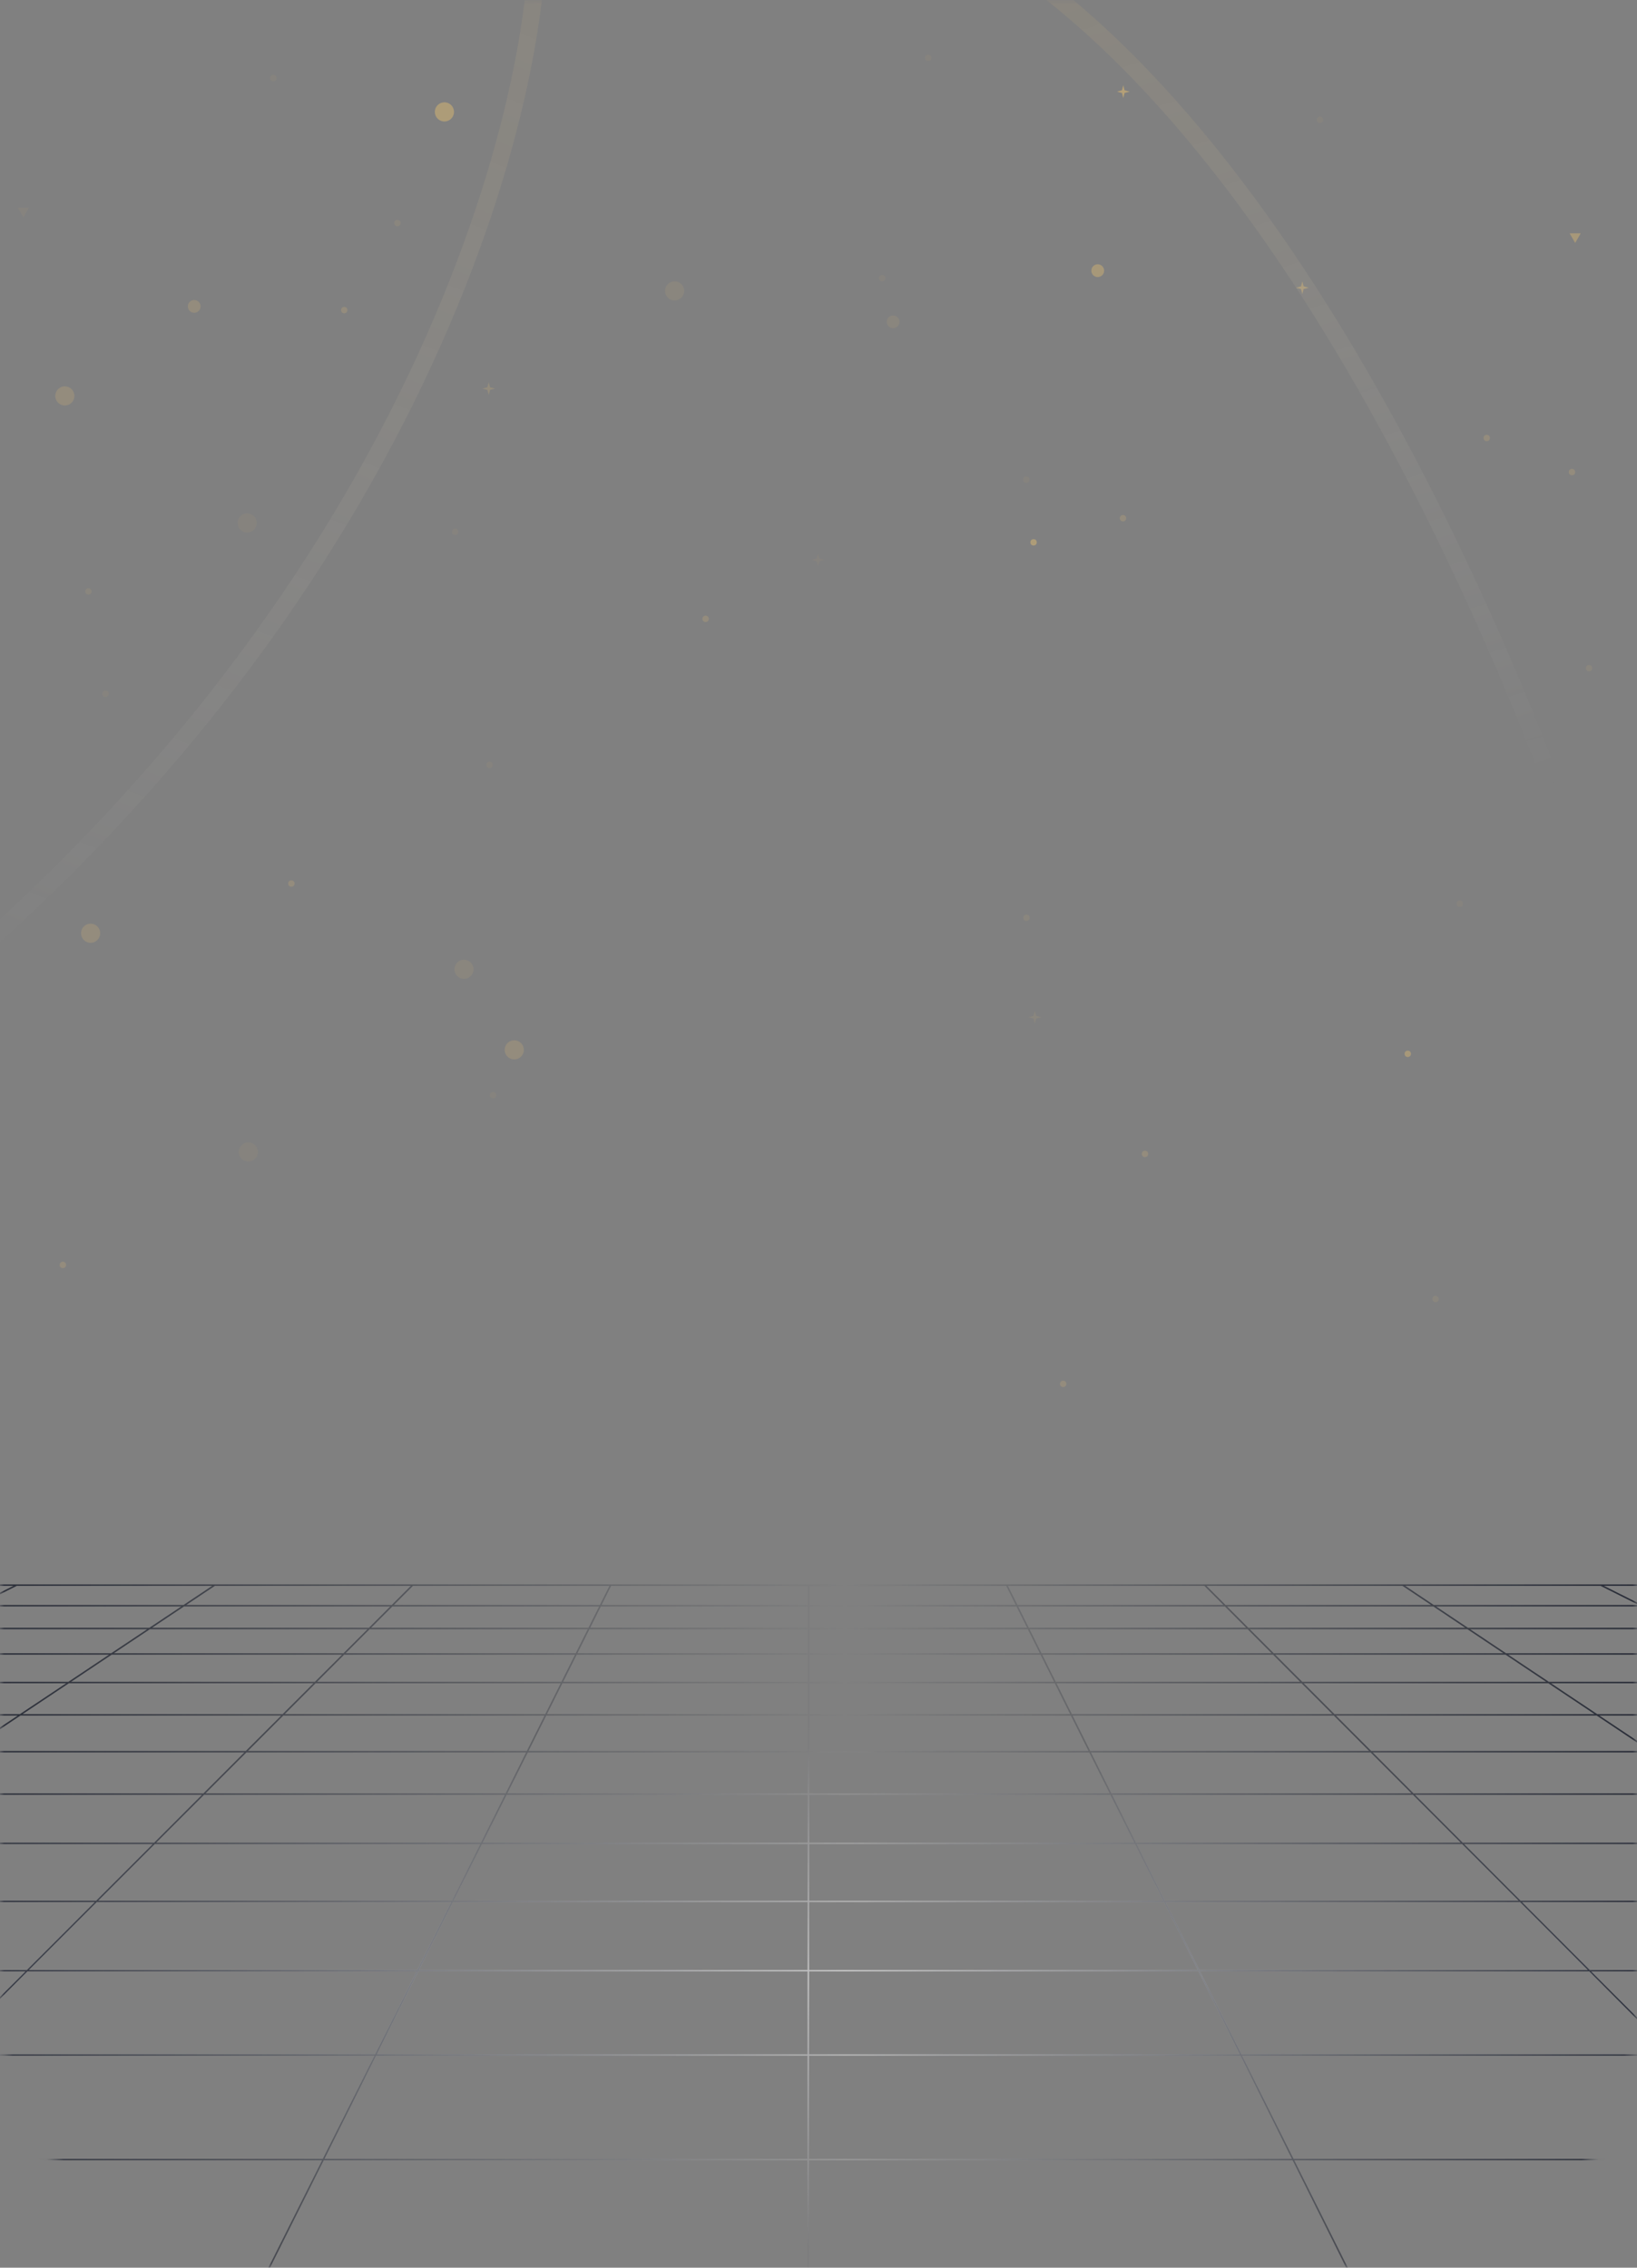 <svg width="192" height="266" viewBox="0 0 192 266" fill="none" xmlns="http://www.w3.org/2000/svg" xmlns:xlink="http://www.w3.org/1999/xlink">
	<rect x="0" y="0" width="192" height="266" fill="#808080" stroke="none"/>
	<desc>
			Created with Pixso.
	</desc>
	<defs>
		<filter id="filter_33_2491_dd" x="696" y="-2909" width="0" height="0" filterUnits="userSpaceOnUse" color-interpolation-filters="sRGB">
			<feFlood flood-opacity="0" result="BackgroundImageFix"/>
			<feBlend mode="normal" in="SourceGraphic" in2="BackgroundImageFix" result="shape"/>
			<feGaussianBlur stdDeviation="24.658" result="effect_layerBlur_1"/>
		</filter>
		<linearGradient x1="94.888" y1="195.499" x2="94.888" y2="336" id="paint_linear_33_2454_0" gradientUnits="userSpaceOnUse">
			<stop offset="0.064" stop-color="#FFFFFF" stop-opacity="0"/>
			<stop offset="0.259" stop-color="#FFFFFF" stop-opacity="0.8"/>
			<stop offset="0.486" stop-color="#FFFFFF" stop-opacity="0"/>
			<stop offset="1" stop-color="#FFFFFF" stop-opacity="0"/>
		</linearGradient>
		<linearGradient x1="-14.5" y1="226" x2="201.5" y2="226" id="paint_linear_33_2454_1" gradientUnits="userSpaceOnUse">
			<stop stop-color="#202430"/>
			<stop offset="0.526" stop-color="#202430" stop-opacity="0"/>
			<stop offset="1" stop-color="#202430"/>
		</linearGradient>
		<radialGradient gradientTransform="translate(213.938 126.978) rotate(-150.409) scale(306.983 306.992)" cx="0" cy="0" r="1" id="paint_radial_33_2491_0" gradientUnits="userSpaceOnUse">
			<stop offset="0.409" stop-color="#B8FD50"/>
			<stop offset="1" stop-color="#000000" stop-opacity="0"/>
			<stop offset="1" stop-color="#2D2E32" stop-opacity="0"/>
		</radialGradient>
		<linearGradient x1="147.346" y1="-8.063" x2="179.659" y2="94.111" id="paint_linear_33_2538_0" gradientUnits="userSpaceOnUse">
			<stop stop-color="#C1A875"/>
			<stop offset="1" stop-color="#FFFFFF" stop-opacity="0"/>
		</linearGradient>
		<linearGradient x1="63.553" y1="-10.482" x2="10.543" y2="125.862" id="paint_linear_33_2539_0" gradientUnits="userSpaceOnUse">
			<stop stop-color="#C1A875"/>
			<stop offset="1" stop-color="#FFFFFF" stop-opacity="0"/>
		</linearGradient>
	</defs>
	<mask id="mask33_2452" mask-type="alpha" maskUnits="userSpaceOnUse" x="0" y="0" width="192" height="266">
		<rect id="Rectangle 68" rx="30" width="192" height="266" fill="#D9D9D9" fill-opacity="1"/>
	</mask>
	<g mask="url(#mask33_2452)">
		<path id="Union" d="M141.289 185.847C141.294 185.846 141.3 185.846 141.305 185.847L164.515 185.847C164.52 185.847 164.525 185.847 164.53 185.847L187.741 185.847C187.745 185.847 187.75 185.847 187.754 185.847L210.965 185.847C210.969 185.847 210.973 185.847 210.977 185.847L234.191 185.847C234.195 185.847 234.198 185.847 234.202 185.847L257.417 185.847C257.42 185.847 257.424 185.847 257.427 185.847L280.643 185.847C280.646 185.847 280.649 185.847 280.652 185.847L303.867 185.847C303.869 185.847 303.872 185.847 303.875 185.847L321 185.847C321.049 185.847 321.087 185.885 321.087 185.935C321.087 185.984 321.049 186.022 321 186.022L321 186.022L304.668 186.022L314.723 188.26L321 188.26C321.049 188.26 321.087 188.298 321.087 188.347C321.087 188.396 321.049 188.435 321 188.435L315.509 188.435L321.019 189.661C321.06 189.67 321.087 189.705 321.087 189.746C321.087 189.752 321.087 189.759 321.085 189.765C321.074 189.813 321.029 189.842 320.981 189.832L314.704 188.435L290.995 188.435L300.985 190.936L321 190.936C321.049 190.936 321.087 190.974 321.087 191.023C321.087 191.072 321.049 191.111 321 191.111L301.684 191.111L312.908 193.921L321 193.921C321.049 193.921 321.087 193.959 321.087 194.008C321.087 194.057 321.049 194.096 321 194.096L313.607 194.096L321.021 195.952C321.061 195.962 321.088 195.997 321.088 196.036C321.088 196.043 321.087 196.051 321.085 196.058C321.073 196.106 321.026 196.134 320.979 196.122L312.887 194.096L286.26 194.096L297.359 197.272L321 197.272C321.049 197.272 321.087 197.311 321.087 197.36C321.087 197.409 321.049 197.447 321 197.447L297.971 197.447L310.604 201.062L321 201.062C321.049 201.062 321.087 201.101 321.087 201.15C321.087 201.199 321.049 201.238 321 201.238L311.216 201.238L321.024 204.044C321.063 204.056 321.088 204.09 321.088 204.128C321.088 204.136 321.087 204.144 321.084 204.153C321.071 204.2 321.023 204.226 320.976 204.213L310.579 201.238L280.308 201.238L292.732 205.385L321 205.385C321.049 205.385 321.087 205.424 321.087 205.473C321.087 205.522 321.049 205.561 321 205.561L293.256 205.561L307.625 210.358L321 210.358C321.049 210.358 321.087 210.396 321.087 210.446C321.087 210.494 321.049 210.533 321 210.533L308.149 210.533L321.028 214.833C321.065 214.845 321.088 214.878 321.088 214.915C321.088 214.924 321.086 214.934 321.083 214.943C321.067 214.99 321.019 215.014 320.972 214.999L307.597 210.533L272.604 210.533L286.599 216.14L321 216.14C321.049 216.14 321.087 216.178 321.087 216.227C321.087 216.276 321.049 216.315 321 216.315L287.036 216.315L303.586 222.946L321 222.946C321.049 222.946 321.087 222.984 321.087 223.033C321.087 223.082 321.049 223.121 321 223.121L304.023 223.121L321.033 229.935C321.067 229.949 321.088 229.981 321.088 230.016C321.088 230.027 321.086 230.038 321.081 230.049C321.063 230.095 321.013 230.116 320.967 230.098L303.552 223.121L262.187 223.121L278.071 231.076L321 231.076C321.049 231.076 321.087 231.115 321.087 231.164C321.087 231.213 321.049 231.251 321 231.251L278.42 231.251L297.803 240.96L321 240.96C321.049 240.96 321.087 240.998 321.087 241.047C321.087 241.096 321.049 241.135 321 241.135L298.152 241.135L321.039 252.598C321.07 252.614 321.088 252.644 321.088 252.676C321.088 252.689 321.085 252.703 321.078 252.716C321.056 252.759 321.005 252.777 320.961 252.755L297.761 241.135L247.325 241.135L265.433 253.229L321 253.229C321.049 253.229 321.087 253.268 321.087 253.317C321.087 253.366 321.049 253.405 321 253.405L265.695 253.405L288.847 268.868L321 268.868C321.049 268.868 321.087 268.906 321.087 268.956C321.087 269.005 321.049 269.043 321 269.043L289.109 269.043L319.712 289.484L321 289.484C321.049 289.484 321.087 289.522 321.087 289.571C321.087 289.62 321.049 289.659 321 289.659L319.975 289.659L321.049 290.376C321.074 290.393 321.088 290.42 321.088 290.448C321.088 290.465 321.083 290.482 321.073 290.498C321.045 290.538 320.992 290.549 320.951 290.522L319.659 289.659L244.922 289.659L273.108 317.905L321 317.905C321.049 317.905 321.087 317.944 321.087 317.993C321.087 318.042 321.049 318.08 321 318.08L273.282 318.08L320.572 365.471L320.577 365.476C320.587 365.487 320.595 365.499 320.599 365.514C320.601 365.522 320.602 365.53 320.602 365.538C320.602 365.543 320.602 365.547 320.601 365.552C320.595 365.591 320.565 365.621 320.525 365.625C320.522 365.626 320.518 365.626 320.515 365.626L320.511 365.626L-131.125 365.626L-131.128 365.626C-131.134 365.626 -131.14 365.625 -131.146 365.624C-131.172 365.619 -131.194 365.602 -131.206 365.579C-131.213 365.566 -131.216 365.552 -131.216 365.538C-131.216 365.516 -131.208 365.494 -131.19 365.476L-83.815 318.08L-131.224 318.08C-131.273 318.08 -131.312 318.042 -131.312 317.993C-131.312 317.944 -131.273 317.905 -131.224 317.905L-83.64 317.905L-55.406 289.659L-130.143 289.659L-131.176 290.348C-131.217 290.375 -131.27 290.365 -131.297 290.324C-131.308 290.309 -131.313 290.292 -131.313 290.275C-131.313 290.247 -131.299 290.219 -131.273 290.202L-131.273 290.202L-130.458 289.659L-131.224 289.659C-131.273 289.659 -131.312 289.62 -131.312 289.571C-131.312 289.522 -131.273 289.484 -131.224 289.484L-130.196 289.484L-99.557 269.043L-131.224 269.043C-131.273 269.043 -131.312 269.005 -131.312 268.956C-131.312 268.907 -131.273 268.868 -131.224 268.868L-99.295 268.868L-76.116 253.405L-131.224 253.405C-131.273 253.405 -131.312 253.366 -131.312 253.317C-131.312 253.268 -131.273 253.229 -131.224 253.229L-75.854 253.229L-57.725 241.135L-108.161 241.135L-131.185 252.657C-131.229 252.678 -131.281 252.661 -131.302 252.617C-131.309 252.605 -131.312 252.591 -131.312 252.578C-131.312 252.546 -131.294 252.516 -131.263 252.5L-131.263 252.5L-108.553 241.135L-131.224 241.135C-131.273 241.135 -131.312 241.096 -131.312 241.047C-131.312 240.998 -131.273 240.96 -131.224 240.96L-108.203 240.96L-88.803 231.251L-131.224 231.251C-131.273 231.251 -131.312 231.213 -131.312 231.164C-131.312 231.115 -131.273 231.076 -131.224 231.076L-88.453 231.076L-72.555 223.121L-113.918 223.121L-131.192 230.037C-131.237 230.055 -131.287 230.034 -131.305 229.988C-131.31 229.977 -131.312 229.966 -131.312 229.955C-131.312 229.92 -131.291 229.888 -131.257 229.875L-114.389 223.121L-131.224 223.121C-131.273 223.121 -131.312 223.082 -131.312 223.033C-131.312 222.984 -131.273 222.946 -131.224 222.946L-113.951 222.946L-97.39 216.315L-131.224 216.315C-131.273 216.315 -131.312 216.276 -131.312 216.227C-131.312 216.178 -131.273 216.14 -131.224 216.14L-96.953 216.14L-82.95 210.533L-117.946 210.533L-131.197 214.955C-131.244 214.97 -131.292 214.946 -131.308 214.899C-131.311 214.89 -131.312 214.88 -131.312 214.871C-131.312 214.834 -131.29 214.801 -131.253 214.789L-118.499 210.533L-131.224 210.533C-131.273 210.533 -131.312 210.495 -131.312 210.446C-131.312 210.396 -131.273 210.358 -131.224 210.358L-117.974 210.358L-103.596 205.561L-131.224 205.561C-131.273 205.561 -131.312 205.522 -131.312 205.473C-131.312 205.424 -131.273 205.385 -131.224 205.385L-103.072 205.385L-90.64 201.238L-120.913 201.238L-131.201 204.18C-131.248 204.193 -131.295 204.167 -131.309 204.12C-131.311 204.112 -131.312 204.103 -131.312 204.095C-131.312 204.057 -131.288 204.023 -131.249 204.011L-121.55 201.238L-131.224 201.238C-131.273 201.238 -131.312 201.199 -131.312 201.15C-131.312 201.101 -131.273 201.062 -131.224 201.062L-120.938 201.062L-108.298 197.447L-131.224 197.447C-131.273 197.447 -131.312 197.409 -131.312 197.36C-131.312 197.311 -131.273 197.272 -131.224 197.272L-107.685 197.272L-96.58 194.096L-123.204 194.096L-131.204 196.098C-131.251 196.11 -131.298 196.082 -131.31 196.034C-131.312 196.027 -131.313 196.02 -131.313 196.012C-131.313 195.973 -131.286 195.938 -131.246 195.928L-123.925 194.096L-131.224 194.096C-131.273 194.096 -131.312 194.057 -131.312 194.008C-131.312 193.959 -131.273 193.921 -131.224 193.921L-123.225 193.921L-111.997 191.111L-131.224 191.111C-131.273 191.111 -131.312 191.072 -131.312 191.023C-131.312 190.974 -131.273 190.936 -131.224 190.936L-111.297 190.936L-101.304 188.435L-125.012 188.435L-131.206 189.813C-131.254 189.823 -131.3 189.794 -131.31 189.746C-131.312 189.74 -131.313 189.733 -131.313 189.727C-131.313 189.686 -131.285 189.651 -131.244 189.642L-125.819 188.435L-131.224 188.435C-131.273 188.435 -131.312 188.396 -131.312 188.347C-131.312 188.298 -131.273 188.26 -131.224 188.26L-125.032 188.26L-114.974 186.022L-131.224 186.022C-131.273 186.022 -131.312 185.984 -131.312 185.935C-131.312 185.885 -131.273 185.847 -131.224 185.847L-114.181 185.847C-114.179 185.847 -114.176 185.847 -114.173 185.847L-90.956 185.847C-90.953 185.847 -90.95 185.847 -90.947 185.847L-67.731 185.847C-67.728 185.847 -67.724 185.847 -67.721 185.847L-44.506 185.847C-44.502 185.847 -44.499 185.847 -44.495 185.847L-21.283 185.847C-21.279 185.847 -21.275 185.847 -21.271 185.847L1.942 185.847C1.946 185.847 1.951 185.847 1.955 185.847L25.166 185.847C25.172 185.847 25.177 185.847 25.181 185.847L48.389 185.847C48.394 185.846 48.399 185.846 48.404 185.847L71.615 185.847C71.619 185.847 71.624 185.847 71.628 185.847L118.067 185.847C118.072 185.847 118.076 185.847 118.081 185.847L141.289 185.847ZM141.508 186.022L143.741 188.26L167.846 188.26L164.496 186.022L141.508 186.022ZM143.915 188.435L146.411 190.936L171.853 190.936L168.108 188.435L143.915 188.435ZM146.586 191.111L149.39 193.921L176.322 193.921L172.115 191.111L146.586 191.111ZM149.564 194.096L152.734 197.272L181.339 197.272L176.584 194.096L149.564 194.096ZM152.908 197.447L156.516 201.062L187.014 201.062L181.601 197.447L152.908 197.447ZM156.691 201.238L160.83 205.385L193.487 205.385L187.276 201.238L156.691 201.238ZM161.004 205.561L165.792 210.358L200.931 210.358L193.749 205.561L161.004 205.561ZM165.966 210.533L171.561 216.14L209.588 216.14L201.193 210.533L165.966 210.533ZM171.735 216.315L178.352 222.946L219.777 222.946L209.85 216.315L171.735 216.315ZM178.527 223.121L186.465 231.076L231.951 231.076L220.039 223.121L178.527 223.121ZM186.64 231.251L196.328 240.96L246.748 240.96L232.213 231.251L186.64 231.251ZM196.502 241.135L208.571 253.229L265.118 253.229L247.01 241.135L196.502 241.135ZM208.745 253.405L224.176 268.868L288.532 268.868L265.38 253.405L208.745 253.405ZM224.351 269.043L244.747 289.484L319.397 289.484L288.794 269.043L224.351 269.043ZM320.304 365.451L273.035 318.08L184.045 318.08L207.659 365.451L320.304 365.451ZM272.86 317.905L244.675 289.659L169.877 289.659L183.958 317.905L272.86 317.905ZM244.5 289.484L224.103 269.043L159.6 269.043L169.79 289.484L244.5 289.484ZM223.929 268.868L208.498 253.405L151.805 253.405L159.513 268.868L223.929 268.868ZM208.324 253.229L196.255 241.135L145.688 241.135L151.717 253.229L208.324 253.229ZM196.08 240.96L186.393 231.251L140.761 231.251L145.601 240.96L196.08 240.96ZM186.218 231.076L178.279 223.121L136.708 223.121L140.674 231.076L186.218 231.076ZM178.105 222.946L171.488 216.315L133.316 216.315L136.621 222.946L178.105 222.946ZM171.313 216.14L165.719 210.533L130.433 210.533L133.228 216.14L171.313 216.14ZM165.544 210.358L160.757 205.561L127.955 205.561L130.346 210.358L165.544 210.358ZM160.582 205.385L156.443 201.238L125.8 201.238L127.867 205.385L160.582 205.385ZM156.269 201.062L152.661 197.447L123.91 197.447L125.712 201.062L156.269 201.062ZM152.486 197.272L149.317 194.096L122.24 194.096L123.823 197.272L152.486 197.272ZM149.142 193.921L146.338 191.111L120.752 191.111L122.152 193.921L149.142 193.921ZM146.164 190.936L143.668 188.435L119.418 188.435L120.664 190.936L146.164 190.936ZM143.493 188.26L141.261 186.022L118.215 186.022L119.33 188.26L143.493 188.26ZM48.433 186.022L46.196 188.26L70.361 188.26L71.481 186.022L48.433 186.022ZM46.021 188.435L43.522 190.936L69.023 190.936L70.274 188.435L46.021 188.435ZM43.346 191.111L40.538 193.921L67.529 193.921L68.935 191.111L43.346 191.111ZM40.363 194.096L37.188 197.272L65.853 197.272L67.442 194.096L40.363 194.096ZM37.013 197.447L33.399 201.062L63.957 201.062L65.766 197.447L37.013 197.447ZM33.224 201.238L29.078 205.385L61.795 205.385L63.87 201.238L33.224 201.238ZM28.903 205.561L24.108 210.358L59.307 210.358L61.707 205.561L28.903 205.561ZM23.933 210.533L18.328 216.14L56.415 216.14L59.22 210.533L23.933 210.533ZM18.154 216.315L11.526 222.946L53.011 222.946L56.328 216.315L18.154 216.315ZM11.351 223.121L3.398 231.076L48.944 231.076L52.923 223.121L11.351 223.121ZM3.223 231.251L-6.481 240.96L44 240.96L48.856 231.251L3.223 231.251ZM-6.656 241.135L-18.745 253.229L37.862 253.229L43.912 241.135L-6.656 241.135ZM-18.92 253.405L-34.377 268.868L30.04 268.868L37.775 253.405L-18.92 253.405ZM-34.552 269.043L-54.983 289.484L19.727 289.484L29.952 269.043L-34.552 269.043ZM-55.158 289.659L-83.392 317.905L5.511 317.905L19.64 289.659L-55.158 289.659ZM-83.567 318.08L-130.917 365.451L-18.273 365.451L5.423 318.08L-83.567 318.08ZM-55.231 289.484L-34.799 269.043L-99.242 269.043L-129.88 289.484L-55.231 289.484ZM-34.624 268.868L-19.168 253.405L-75.801 253.405L-98.979 268.868L-34.624 268.868ZM-18.993 253.229L-6.903 241.135L-57.409 241.135L-75.538 253.229L-18.993 253.229ZM-6.728 240.96L2.976 231.251L-42.595 231.251L-57.147 240.96L-6.728 240.96ZM3.151 231.076L11.103 223.121L-30.408 223.121L-42.333 231.076L3.151 231.076ZM11.278 222.946L17.906 216.315L-20.206 216.315L-30.145 222.946L11.278 222.946ZM18.081 216.14L23.685 210.533L-11.54 210.533L-19.944 216.14L18.081 216.14ZM23.86 210.358L28.655 205.561L-4.087 205.561L-11.277 210.358L23.86 210.358ZM28.83 205.385L32.977 201.238L2.393 201.238L-3.824 205.385L28.83 205.385ZM33.152 201.062L36.765 197.447L8.075 197.447L2.656 201.062L33.152 201.062ZM36.94 197.272L40.115 194.096L13.098 194.096L8.337 197.272L36.94 197.272ZM40.29 193.921L43.099 191.111L17.573 191.111L13.361 193.921L40.29 193.921ZM43.274 190.936L45.774 188.435L21.584 188.435L17.835 190.936L43.274 190.936ZM45.949 188.26L48.185 186.022L25.2 186.022L21.846 188.26L45.949 188.26ZM164.811 186.022L168.161 188.26L192.195 188.26L187.727 186.022L164.811 186.022ZM168.423 188.435L172.168 190.936L197.538 190.936L192.544 188.435L168.423 188.435ZM172.43 191.111L176.637 193.921L203.497 193.921L197.887 191.111L172.43 191.111ZM176.899 194.096L181.655 197.272L210.188 197.272L203.847 194.096L176.899 194.096ZM181.917 197.447L187.329 201.062L217.756 201.062L210.538 197.447L181.917 197.447ZM187.592 201.238L193.802 205.385L226.387 205.385L218.105 201.238L187.592 201.238ZM194.064 205.561L201.246 210.358L236.315 210.358L226.737 205.561L194.064 205.561ZM201.509 210.533L209.903 216.14L247.858 216.14L236.664 210.533L201.509 210.533ZM210.165 216.315L220.093 222.946L261.446 222.946L248.207 216.315L210.165 216.315ZM220.355 223.121L232.266 231.076L277.68 231.076L261.796 223.121L220.355 223.121ZM232.528 231.251L247.063 240.96L297.412 240.96L278.029 231.251L232.528 231.251ZM-57.462 240.96L-42.911 231.251L-88.412 231.251L-107.812 240.96L-57.462 240.96ZM-42.648 231.076L-30.723 223.121L-72.164 223.121L-88.062 231.076L-42.648 231.076ZM-30.461 222.946L-20.522 216.315L-58.564 216.315L-71.815 222.946L-30.461 222.946ZM-20.259 216.14L-11.855 210.533L-47.011 210.533L-58.215 216.14L-20.259 216.14ZM-11.593 210.358L-4.402 205.561L-37.075 205.561L-46.661 210.358L-11.593 210.358ZM-4.14 205.385L2.078 201.238L-28.436 201.238L-36.725 205.385L-4.14 205.385ZM2.34 201.062L7.759 197.447L-20.862 197.447L-28.086 201.062L2.34 201.062ZM8.022 197.272L12.783 194.096L-14.165 194.096L-20.512 197.272L8.022 197.272ZM13.045 193.921L17.257 191.111L-8.2 191.111L-13.815 193.921L13.045 193.921ZM17.52 190.936L21.268 188.435L-2.853 188.435L-7.85 190.936L17.52 190.936ZM21.531 188.26L24.885 186.022L1.968 186.022L-2.503 188.26L21.531 188.26ZM188.118 186.022L192.586 188.26L216.54 188.26L210.955 186.022L188.118 186.022ZM192.935 188.435L197.928 190.936L223.219 190.936L216.977 188.435L192.935 188.435ZM198.278 191.111L203.888 193.921L230.67 193.921L223.656 191.111L198.278 191.111ZM204.238 194.096L210.579 197.272L239.035 197.272L231.107 194.096L204.238 194.096ZM210.929 197.447L218.147 201.062L248.495 201.062L239.472 197.447L210.929 197.447ZM218.496 201.238L226.778 205.385L259.286 205.385L248.932 201.238L218.496 201.238ZM227.127 205.561L236.706 210.358L271.697 210.358L259.723 205.561L227.127 205.561ZM237.055 210.533L248.249 216.14L286.128 216.14L272.134 210.533L237.055 210.533ZM248.598 216.315L261.837 222.946L303.115 222.946L286.565 216.315L248.598 216.315ZM-72.206 222.946L-58.956 216.315L-96.919 216.315L-113.48 222.946L-72.206 222.946ZM-58.606 216.14L-47.402 210.533L-82.479 210.533L-96.482 216.14L-58.606 216.14ZM-47.052 210.358L-37.466 205.561L-70.06 205.561L-82.042 210.358L-47.052 210.358ZM-37.116 205.385L-28.827 201.238L-59.263 201.238L-69.623 205.385L-37.116 205.385ZM-28.477 201.062L-21.253 197.447L-49.796 197.447L-58.825 201.062L-28.477 201.062ZM-20.903 197.272L-14.556 194.096L-41.426 194.096L-49.359 197.272L-20.903 197.272ZM-14.206 193.921L-8.591 191.111L-33.97 191.111L-40.989 193.921L-14.206 193.921ZM-8.241 190.936L-3.244 188.435L-27.287 188.435L-33.533 190.936L-8.241 190.936ZM-2.894 188.26L1.577 186.022L-21.261 186.022L-26.849 188.26L-2.894 188.26ZM207.463 365.451L183.849 318.08L94.821 318.08L94.78 365.451L207.463 365.451ZM183.762 317.905L169.681 289.659L94.846 289.659L94.821 317.905L183.762 317.905ZM169.594 289.484L159.405 269.043L94.863 269.043L94.846 289.484L169.594 289.484ZM159.317 268.868L151.609 253.405L94.877 253.405L94.864 268.868L159.317 268.868ZM151.522 253.229L145.493 241.135L94.888 241.135L94.877 253.229L151.522 253.229ZM145.405 240.96L140.566 231.251L94.896 231.251L94.888 240.96L145.405 240.96ZM140.479 231.076L136.513 223.121L94.903 223.121L94.896 231.076L140.479 231.076ZM136.425 222.946L133.12 216.315L94.909 216.315L94.903 222.946L136.425 222.946ZM133.033 216.14L130.238 210.533L94.914 210.533L94.909 216.14L133.033 216.14ZM130.151 210.358L127.759 205.561L94.918 205.561L94.914 210.358L130.151 210.358ZM127.672 205.385L125.604 201.238L94.922 201.238L94.918 205.385L127.672 205.385ZM125.517 201.062L123.715 197.447L94.925 197.447L94.922 201.062L125.517 201.062ZM123.627 197.272L122.044 194.096L94.928 194.096L94.925 197.272L123.627 197.272ZM121.957 193.921L120.556 191.111L94.931 191.111L94.928 193.921L121.957 193.921ZM120.469 190.936L119.222 188.435L94.933 188.435L94.931 190.936L120.469 190.936ZM119.135 188.26L118.019 186.022L94.935 186.022L94.933 188.26L119.135 188.26ZM71.676 186.022L70.557 188.26L94.758 188.26L94.76 186.022L71.676 186.022ZM70.469 188.435L69.219 190.936L94.756 190.936L94.758 188.435L70.469 188.435ZM69.131 191.111L67.725 193.921L94.753 193.921L94.756 191.111L69.131 191.111ZM67.638 194.096L66.049 197.272L94.75 197.272L94.753 194.096L67.638 194.096ZM65.961 197.447L64.153 201.062L94.747 201.062L94.75 197.447L65.961 197.447ZM64.065 201.238L61.99 205.385L94.743 205.385L94.747 201.238L64.065 201.238ZM61.903 205.561L59.503 210.358L94.739 210.358L94.743 205.561L61.903 205.561ZM59.416 210.533L56.611 216.14L94.734 216.14L94.739 210.533L59.416 210.533ZM56.523 216.315L53.207 222.946L94.728 222.946L94.734 216.315L56.523 216.315ZM53.119 223.121L49.139 231.076L94.721 231.076L94.728 223.121L53.119 223.121ZM49.052 231.251L44.196 240.96L94.713 240.96L94.721 231.251L49.052 231.251ZM44.108 241.135L38.058 253.229L94.702 253.229L94.713 241.135L44.108 241.135ZM37.971 253.405L30.235 268.868L94.689 268.868L94.702 253.405L37.971 253.405ZM30.148 269.043L19.923 289.484L94.671 289.484L94.688 269.043L30.148 269.043ZM19.836 289.659L5.706 317.905L94.646 317.905L94.671 289.659L19.836 289.659ZM5.619 318.08L-18.077 365.451L94.605 365.451L94.646 318.08L5.619 318.08ZM211.426 186.022L217.011 188.26L240.885 188.26L234.183 186.022L211.426 186.022ZM217.447 188.435L223.69 190.936L248.9 190.936L241.409 188.435L217.447 188.435ZM224.127 191.111L231.141 193.921L257.841 193.921L249.424 191.111L224.127 191.111ZM231.577 194.096L239.505 197.272L267.878 197.272L258.365 194.096L231.577 194.096ZM239.942 197.447L248.966 201.062L279.231 201.062L268.403 197.447L239.942 197.447ZM249.403 201.238L259.756 205.385L292.179 205.385L279.755 201.238L249.403 201.238ZM260.193 205.561L272.168 210.358L307.072 210.358L292.704 205.561L260.193 205.561ZM-82.513 210.358L-70.531 205.561L-103.043 205.561L-117.421 210.358L-82.513 210.358ZM-70.094 205.385L-59.734 201.238L-90.087 201.238L-102.519 205.385L-70.094 205.385ZM-59.297 201.062L-50.267 197.447L-78.728 197.447L-89.563 201.062L-59.297 201.062ZM-49.83 197.272L-41.897 194.096L-68.684 194.096L-78.203 197.272L-49.83 197.272ZM-41.459 193.921L-34.441 191.111L-59.737 191.111L-68.159 193.921L-41.459 193.921ZM-34.004 190.936L-27.758 188.435L-51.718 188.435L-59.213 190.936L-34.004 190.936ZM-27.32 188.26L-21.732 186.022L-44.487 186.022L-51.193 188.26L-27.32 188.26ZM-90.116 201.062L-79.281 197.447L-107.661 197.447L-120.301 201.062L-90.116 201.062ZM-78.756 197.272L-69.237 194.096L-95.943 194.096L-107.049 197.272L-78.756 197.272ZM-68.712 193.921L-60.291 191.111L-85.506 191.111L-95.331 193.921L-68.712 193.921ZM-59.766 190.936L-52.271 188.435L-76.15 188.435L-84.894 190.936L-59.766 190.936ZM-51.746 188.26L-45.04 186.022L-67.715 186.022L-75.538 188.26L-51.746 188.26ZM234.736 186.022L241.438 188.26L265.23 188.26L257.41 186.022L234.736 186.022ZM241.962 188.435L249.453 190.936L274.581 190.936L265.841 188.435L241.962 188.435ZM249.977 191.111L258.393 193.921L285.012 193.921L275.192 191.111L249.977 191.111ZM258.918 194.096L268.431 197.272L296.723 197.272L285.623 194.096L258.918 194.096ZM268.956 197.447L279.784 201.062L309.968 201.062L297.334 197.447L268.956 197.447ZM258.047 186.022L265.866 188.26L289.575 188.26L280.638 186.022L258.047 186.022ZM266.478 188.435L275.217 190.936L300.264 190.936L290.274 188.435L266.478 188.435ZM275.829 191.111L285.648 193.921L312.187 193.921L300.963 191.111L275.829 191.111ZM-95.968 193.921L-86.143 191.111L-111.275 191.111L-122.504 193.921L-95.968 193.921ZM-85.531 190.936L-76.787 188.435L-100.582 188.435L-110.576 190.936L-85.531 190.936ZM-76.175 188.26L-68.351 186.022L-90.942 186.022L-99.883 188.26L-76.175 188.26ZM281.358 186.022L290.296 188.26L313.917 188.26L303.862 186.022L281.358 186.022ZM-100.604 188.26L-91.663 186.022L-114.168 186.022L-124.226 188.26L-100.604 188.26Z" clip-rule="evenodd" fill="url(#paint_linear_33_2454_0)" fill-opacity="0.7" fill-rule="evenodd"/>
		<path id="Union" d="M141.289 185.847C141.294 185.846 141.3 185.846 141.305 185.847L164.515 185.847C164.52 185.847 164.525 185.847 164.53 185.847L187.741 185.847C187.745 185.847 187.75 185.847 187.754 185.847L210.965 185.847C210.969 185.847 210.973 185.847 210.977 185.847L234.191 185.847C234.195 185.847 234.198 185.847 234.202 185.847L257.417 185.847C257.42 185.847 257.424 185.847 257.427 185.847L280.643 185.847C280.646 185.847 280.649 185.847 280.652 185.847L303.867 185.847C303.869 185.847 303.872 185.847 303.875 185.847L321 185.847C321.049 185.847 321.087 185.885 321.087 185.935C321.087 185.984 321.049 186.022 321 186.022L321 186.022L304.668 186.022L314.723 188.26L321 188.26C321.049 188.26 321.087 188.298 321.087 188.347C321.087 188.396 321.049 188.435 321 188.435L315.509 188.435L321.019 189.661C321.06 189.67 321.087 189.705 321.087 189.746C321.087 189.752 321.087 189.759 321.085 189.765C321.074 189.813 321.029 189.842 320.981 189.832L314.704 188.435L290.995 188.435L300.985 190.936L321 190.936C321.049 190.936 321.087 190.974 321.087 191.023C321.087 191.072 321.049 191.111 321 191.111L301.684 191.111L312.908 193.921L321 193.921C321.049 193.921 321.087 193.959 321.087 194.008C321.087 194.057 321.049 194.096 321 194.096L313.607 194.096L321.021 195.952C321.061 195.962 321.088 195.997 321.088 196.036C321.088 196.043 321.087 196.051 321.085 196.058C321.073 196.106 321.026 196.134 320.979 196.122L312.887 194.096L286.26 194.096L297.359 197.272L321 197.272C321.049 197.272 321.087 197.311 321.087 197.36C321.087 197.409 321.049 197.447 321 197.447L297.971 197.447L310.604 201.062L321 201.062C321.049 201.062 321.087 201.101 321.087 201.15C321.087 201.199 321.049 201.238 321 201.238L311.216 201.238L321.024 204.044C321.063 204.056 321.088 204.09 321.088 204.128C321.088 204.136 321.087 204.144 321.084 204.153C321.071 204.2 321.023 204.226 320.976 204.213L310.579 201.238L280.308 201.238L292.732 205.385L321 205.385C321.049 205.385 321.087 205.424 321.087 205.473C321.087 205.522 321.049 205.561 321 205.561L293.256 205.561L307.625 210.358L321 210.358C321.049 210.358 321.087 210.396 321.087 210.446C321.087 210.494 321.049 210.533 321 210.533L308.149 210.533L321.028 214.833C321.065 214.845 321.088 214.878 321.088 214.915C321.088 214.924 321.086 214.934 321.083 214.943C321.067 214.99 321.019 215.014 320.972 214.999L307.597 210.533L272.604 210.533L286.599 216.14L321 216.14C321.049 216.14 321.087 216.178 321.087 216.227C321.087 216.276 321.049 216.315 321 216.315L287.036 216.315L303.586 222.946L321 222.946C321.049 222.946 321.087 222.984 321.087 223.033C321.087 223.082 321.049 223.121 321 223.121L304.023 223.121L321.033 229.935C321.067 229.949 321.088 229.981 321.088 230.016C321.088 230.027 321.086 230.038 321.081 230.049C321.063 230.095 321.013 230.116 320.967 230.098L303.552 223.121L262.187 223.121L278.071 231.076L321 231.076C321.049 231.076 321.087 231.115 321.087 231.164C321.087 231.213 321.049 231.251 321 231.251L278.42 231.251L297.803 240.96L321 240.96C321.049 240.96 321.087 240.998 321.087 241.047C321.087 241.096 321.049 241.135 321 241.135L298.152 241.135L321.039 252.598C321.07 252.614 321.088 252.644 321.088 252.676C321.088 252.689 321.085 252.703 321.078 252.716C321.056 252.759 321.005 252.777 320.961 252.755L297.761 241.135L247.325 241.135L265.433 253.229L321 253.229C321.049 253.229 321.087 253.268 321.087 253.317C321.087 253.366 321.049 253.405 321 253.405L265.695 253.405L288.847 268.868L321 268.868C321.049 268.868 321.087 268.906 321.087 268.956C321.087 269.005 321.049 269.043 321 269.043L289.109 269.043L319.712 289.484L321 289.484C321.049 289.484 321.087 289.522 321.087 289.571C321.087 289.62 321.049 289.659 321 289.659L319.975 289.659L321.049 290.376C321.074 290.393 321.088 290.42 321.088 290.448C321.088 290.465 321.083 290.482 321.073 290.498C321.045 290.538 320.992 290.549 320.951 290.522L319.659 289.659L244.922 289.659L273.108 317.905L321 317.905C321.049 317.905 321.087 317.944 321.087 317.993C321.087 318.042 321.049 318.08 321 318.08L273.282 318.08L320.572 365.471L320.577 365.476C320.587 365.487 320.595 365.499 320.599 365.514C320.601 365.522 320.602 365.53 320.602 365.538C320.602 365.543 320.602 365.547 320.601 365.552C320.595 365.591 320.565 365.621 320.525 365.625C320.522 365.626 320.518 365.626 320.515 365.626L320.511 365.626L-131.125 365.626L-131.128 365.626C-131.134 365.626 -131.14 365.625 -131.146 365.624C-131.172 365.619 -131.194 365.602 -131.206 365.579C-131.213 365.566 -131.216 365.552 -131.216 365.538C-131.216 365.516 -131.208 365.494 -131.19 365.476L-83.815 318.08L-131.224 318.08C-131.273 318.08 -131.312 318.042 -131.312 317.993C-131.312 317.944 -131.273 317.905 -131.224 317.905L-83.64 317.905L-55.406 289.659L-130.143 289.659L-131.176 290.348C-131.217 290.375 -131.27 290.365 -131.297 290.324C-131.308 290.309 -131.313 290.292 -131.313 290.275C-131.313 290.247 -131.299 290.219 -131.273 290.202L-131.273 290.202L-130.458 289.659L-131.224 289.659C-131.273 289.659 -131.312 289.62 -131.312 289.571C-131.312 289.522 -131.273 289.484 -131.224 289.484L-130.196 289.484L-99.557 269.043L-131.224 269.043C-131.273 269.043 -131.312 269.005 -131.312 268.956C-131.312 268.907 -131.273 268.868 -131.224 268.868L-99.295 268.868L-76.116 253.405L-131.224 253.405C-131.273 253.405 -131.312 253.366 -131.312 253.317C-131.312 253.268 -131.273 253.229 -131.224 253.229L-75.854 253.229L-57.725 241.135L-108.161 241.135L-131.185 252.657C-131.229 252.678 -131.281 252.661 -131.302 252.617C-131.309 252.605 -131.312 252.591 -131.312 252.578C-131.312 252.546 -131.294 252.516 -131.263 252.5L-131.263 252.5L-108.553 241.135L-131.224 241.135C-131.273 241.135 -131.312 241.096 -131.312 241.047C-131.312 240.998 -131.273 240.96 -131.224 240.96L-108.203 240.96L-88.803 231.251L-131.224 231.251C-131.273 231.251 -131.312 231.213 -131.312 231.164C-131.312 231.115 -131.273 231.076 -131.224 231.076L-88.453 231.076L-72.555 223.121L-113.918 223.121L-131.192 230.037C-131.237 230.055 -131.287 230.034 -131.305 229.988C-131.31 229.977 -131.312 229.966 -131.312 229.955C-131.312 229.92 -131.291 229.888 -131.257 229.875L-114.389 223.121L-131.224 223.121C-131.273 223.121 -131.312 223.082 -131.312 223.033C-131.312 222.984 -131.273 222.946 -131.224 222.946L-113.951 222.946L-97.39 216.315L-131.224 216.315C-131.273 216.315 -131.312 216.276 -131.312 216.227C-131.312 216.178 -131.273 216.14 -131.224 216.14L-96.953 216.14L-82.95 210.533L-117.946 210.533L-131.197 214.955C-131.244 214.97 -131.292 214.946 -131.308 214.899C-131.311 214.89 -131.312 214.88 -131.312 214.871C-131.312 214.834 -131.29 214.801 -131.253 214.789L-118.499 210.533L-131.224 210.533C-131.273 210.533 -131.312 210.495 -131.312 210.446C-131.312 210.396 -131.273 210.358 -131.224 210.358L-117.974 210.358L-103.596 205.561L-131.224 205.561C-131.273 205.561 -131.312 205.522 -131.312 205.473C-131.312 205.424 -131.273 205.385 -131.224 205.385L-103.072 205.385L-90.64 201.238L-120.913 201.238L-131.201 204.18C-131.248 204.193 -131.295 204.167 -131.309 204.12C-131.311 204.112 -131.312 204.103 -131.312 204.095C-131.312 204.057 -131.288 204.023 -131.249 204.011L-121.55 201.238L-131.224 201.238C-131.273 201.238 -131.312 201.199 -131.312 201.15C-131.312 201.101 -131.273 201.062 -131.224 201.062L-120.938 201.062L-108.298 197.447L-131.224 197.447C-131.273 197.447 -131.312 197.409 -131.312 197.36C-131.312 197.311 -131.273 197.272 -131.224 197.272L-107.685 197.272L-96.58 194.096L-123.204 194.096L-131.204 196.098C-131.251 196.11 -131.298 196.082 -131.31 196.034C-131.312 196.027 -131.313 196.02 -131.313 196.012C-131.313 195.973 -131.286 195.938 -131.246 195.928L-123.925 194.096L-131.224 194.096C-131.273 194.096 -131.312 194.057 -131.312 194.008C-131.312 193.959 -131.273 193.921 -131.224 193.921L-123.225 193.921L-111.997 191.111L-131.224 191.111C-131.273 191.111 -131.312 191.072 -131.312 191.023C-131.312 190.974 -131.273 190.936 -131.224 190.936L-111.297 190.936L-101.304 188.435L-125.012 188.435L-131.206 189.813C-131.254 189.823 -131.3 189.794 -131.31 189.746C-131.312 189.74 -131.313 189.733 -131.313 189.727C-131.313 189.686 -131.285 189.651 -131.244 189.642L-125.819 188.435L-131.224 188.435C-131.273 188.435 -131.312 188.396 -131.312 188.347C-131.312 188.298 -131.273 188.26 -131.224 188.26L-125.032 188.26L-114.974 186.022L-131.224 186.022C-131.273 186.022 -131.312 185.984 -131.312 185.935C-131.312 185.885 -131.273 185.847 -131.224 185.847L-114.181 185.847C-114.179 185.847 -114.176 185.847 -114.173 185.847L-90.956 185.847C-90.953 185.847 -90.95 185.847 -90.947 185.847L-67.731 185.847C-67.728 185.847 -67.724 185.847 -67.721 185.847L-44.506 185.847C-44.502 185.847 -44.499 185.847 -44.495 185.847L-21.283 185.847C-21.279 185.847 -21.275 185.847 -21.271 185.847L1.942 185.847C1.946 185.847 1.951 185.847 1.955 185.847L25.166 185.847C25.172 185.847 25.177 185.847 25.181 185.847L48.389 185.847C48.394 185.846 48.399 185.846 48.404 185.847L71.615 185.847C71.619 185.847 71.624 185.847 71.628 185.847L118.067 185.847C118.072 185.847 118.076 185.847 118.081 185.847L141.289 185.847ZM141.508 186.022L143.741 188.26L167.846 188.26L164.496 186.022L141.508 186.022ZM143.915 188.435L146.411 190.936L171.853 190.936L168.108 188.435L143.915 188.435ZM146.586 191.111L149.39 193.921L176.322 193.921L172.115 191.111L146.586 191.111ZM149.564 194.096L152.734 197.272L181.339 197.272L176.584 194.096L149.564 194.096ZM152.908 197.447L156.516 201.062L187.014 201.062L181.601 197.447L152.908 197.447ZM156.691 201.238L160.83 205.385L193.487 205.385L187.276 201.238L156.691 201.238ZM161.004 205.561L165.792 210.358L200.931 210.358L193.749 205.561L161.004 205.561ZM165.966 210.533L171.561 216.14L209.588 216.14L201.193 210.533L165.966 210.533ZM171.735 216.315L178.352 222.946L219.777 222.946L209.85 216.315L171.735 216.315ZM178.527 223.121L186.465 231.076L231.951 231.076L220.039 223.121L178.527 223.121ZM186.64 231.251L196.328 240.96L246.748 240.96L232.213 231.251L186.64 231.251ZM196.502 241.135L208.571 253.229L265.118 253.229L247.01 241.135L196.502 241.135ZM208.745 253.405L224.176 268.868L288.532 268.868L265.38 253.405L208.745 253.405ZM224.351 269.043L244.747 289.484L319.397 289.484L288.794 269.043L224.351 269.043ZM320.304 365.451L273.035 318.08L184.045 318.08L207.659 365.451L320.304 365.451ZM272.86 317.905L244.675 289.659L169.877 289.659L183.958 317.905L272.86 317.905ZM244.5 289.484L224.103 269.043L159.6 269.043L169.79 289.484L244.5 289.484ZM223.929 268.868L208.498 253.405L151.805 253.405L159.513 268.868L223.929 268.868ZM208.324 253.229L196.255 241.135L145.688 241.135L151.717 253.229L208.324 253.229ZM196.08 240.96L186.393 231.251L140.761 231.251L145.601 240.96L196.08 240.96ZM186.218 231.076L178.279 223.121L136.708 223.121L140.674 231.076L186.218 231.076ZM178.105 222.946L171.488 216.315L133.316 216.315L136.621 222.946L178.105 222.946ZM171.313 216.14L165.719 210.533L130.433 210.533L133.228 216.14L171.313 216.14ZM165.544 210.358L160.757 205.561L127.955 205.561L130.346 210.358L165.544 210.358ZM160.582 205.385L156.443 201.238L125.8 201.238L127.867 205.385L160.582 205.385ZM156.269 201.062L152.661 197.447L123.91 197.447L125.712 201.062L156.269 201.062ZM152.486 197.272L149.317 194.096L122.24 194.096L123.823 197.272L152.486 197.272ZM149.142 193.921L146.338 191.111L120.752 191.111L122.152 193.921L149.142 193.921ZM146.164 190.936L143.668 188.435L119.418 188.435L120.664 190.936L146.164 190.936ZM143.493 188.26L141.261 186.022L118.215 186.022L119.33 188.26L143.493 188.26ZM48.433 186.022L46.196 188.26L70.361 188.26L71.481 186.022L48.433 186.022ZM46.021 188.435L43.522 190.936L69.023 190.936L70.274 188.435L46.021 188.435ZM43.346 191.111L40.538 193.921L67.529 193.921L68.935 191.111L43.346 191.111ZM40.363 194.096L37.188 197.272L65.853 197.272L67.442 194.096L40.363 194.096ZM37.013 197.447L33.399 201.062L63.957 201.062L65.766 197.447L37.013 197.447ZM33.224 201.238L29.078 205.385L61.795 205.385L63.87 201.238L33.224 201.238ZM28.903 205.561L24.108 210.358L59.307 210.358L61.707 205.561L28.903 205.561ZM23.933 210.533L18.328 216.14L56.415 216.14L59.22 210.533L23.933 210.533ZM18.154 216.315L11.526 222.946L53.011 222.946L56.328 216.315L18.154 216.315ZM11.351 223.121L3.398 231.076L48.944 231.076L52.923 223.121L11.351 223.121ZM3.223 231.251L-6.481 240.96L44 240.96L48.856 231.251L3.223 231.251ZM-6.656 241.135L-18.745 253.229L37.862 253.229L43.912 241.135L-6.656 241.135ZM-18.92 253.405L-34.377 268.868L30.04 268.868L37.775 253.405L-18.92 253.405ZM-34.552 269.043L-54.983 289.484L19.727 289.484L29.952 269.043L-34.552 269.043ZM-55.158 289.659L-83.392 317.905L5.511 317.905L19.64 289.659L-55.158 289.659ZM-83.567 318.08L-130.917 365.451L-18.273 365.451L5.423 318.08L-83.567 318.08ZM-55.231 289.484L-34.799 269.043L-99.242 269.043L-129.88 289.484L-55.231 289.484ZM-34.624 268.868L-19.168 253.405L-75.801 253.405L-98.979 268.868L-34.624 268.868ZM-18.993 253.229L-6.903 241.135L-57.409 241.135L-75.538 253.229L-18.993 253.229ZM-6.728 240.96L2.976 231.251L-42.595 231.251L-57.147 240.96L-6.728 240.96ZM3.151 231.076L11.103 223.121L-30.408 223.121L-42.333 231.076L3.151 231.076ZM11.278 222.946L17.906 216.315L-20.206 216.315L-30.145 222.946L11.278 222.946ZM18.081 216.14L23.685 210.533L-11.54 210.533L-19.944 216.14L18.081 216.14ZM23.86 210.358L28.655 205.561L-4.087 205.561L-11.277 210.358L23.86 210.358ZM28.83 205.385L32.977 201.238L2.393 201.238L-3.824 205.385L28.83 205.385ZM33.152 201.062L36.765 197.447L8.075 197.447L2.656 201.062L33.152 201.062ZM36.94 197.272L40.115 194.096L13.098 194.096L8.337 197.272L36.94 197.272ZM40.29 193.921L43.099 191.111L17.573 191.111L13.361 193.921L40.29 193.921ZM43.274 190.936L45.774 188.435L21.584 188.435L17.835 190.936L43.274 190.936ZM45.949 188.26L48.185 186.022L25.2 186.022L21.846 188.26L45.949 188.26ZM164.811 186.022L168.161 188.26L192.195 188.26L187.727 186.022L164.811 186.022ZM168.423 188.435L172.168 190.936L197.538 190.936L192.544 188.435L168.423 188.435ZM172.43 191.111L176.637 193.921L203.497 193.921L197.887 191.111L172.43 191.111ZM176.899 194.096L181.655 197.272L210.188 197.272L203.847 194.096L176.899 194.096ZM181.917 197.447L187.329 201.062L217.756 201.062L210.538 197.447L181.917 197.447ZM187.592 201.238L193.802 205.385L226.387 205.385L218.105 201.238L187.592 201.238ZM194.064 205.561L201.246 210.358L236.315 210.358L226.737 205.561L194.064 205.561ZM201.509 210.533L209.903 216.14L247.858 216.14L236.664 210.533L201.509 210.533ZM210.165 216.315L220.093 222.946L261.446 222.946L248.207 216.315L210.165 216.315ZM220.355 223.121L232.266 231.076L277.68 231.076L261.796 223.121L220.355 223.121ZM232.528 231.251L247.063 240.96L297.412 240.96L278.029 231.251L232.528 231.251ZM-57.462 240.96L-42.911 231.251L-88.412 231.251L-107.812 240.96L-57.462 240.96ZM-42.648 231.076L-30.723 223.121L-72.164 223.121L-88.062 231.076L-42.648 231.076ZM-30.461 222.946L-20.522 216.315L-58.564 216.315L-71.815 222.946L-30.461 222.946ZM-20.259 216.14L-11.855 210.533L-47.011 210.533L-58.215 216.14L-20.259 216.14ZM-11.593 210.358L-4.402 205.561L-37.075 205.561L-46.661 210.358L-11.593 210.358ZM-4.14 205.385L2.078 201.238L-28.436 201.238L-36.725 205.385L-4.14 205.385ZM2.34 201.062L7.759 197.447L-20.862 197.447L-28.086 201.062L2.34 201.062ZM8.022 197.272L12.783 194.096L-14.165 194.096L-20.512 197.272L8.022 197.272ZM13.045 193.921L17.257 191.111L-8.2 191.111L-13.815 193.921L13.045 193.921ZM17.52 190.936L21.268 188.435L-2.853 188.435L-7.85 190.936L17.52 190.936ZM21.531 188.26L24.885 186.022L1.968 186.022L-2.503 188.26L21.531 188.26ZM188.118 186.022L192.586 188.26L216.54 188.26L210.955 186.022L188.118 186.022ZM192.935 188.435L197.928 190.936L223.219 190.936L216.977 188.435L192.935 188.435ZM198.278 191.111L203.888 193.921L230.67 193.921L223.656 191.111L198.278 191.111ZM204.238 194.096L210.579 197.272L239.035 197.272L231.107 194.096L204.238 194.096ZM210.929 197.447L218.147 201.062L248.495 201.062L239.472 197.447L210.929 197.447ZM218.496 201.238L226.778 205.385L259.286 205.385L248.932 201.238L218.496 201.238ZM227.127 205.561L236.706 210.358L271.697 210.358L259.723 205.561L227.127 205.561ZM237.055 210.533L248.249 216.14L286.128 216.14L272.134 210.533L237.055 210.533ZM248.598 216.315L261.837 222.946L303.115 222.946L286.565 216.315L248.598 216.315ZM-72.206 222.946L-58.956 216.315L-96.919 216.315L-113.48 222.946L-72.206 222.946ZM-58.606 216.14L-47.402 210.533L-82.479 210.533L-96.482 216.14L-58.606 216.14ZM-47.052 210.358L-37.466 205.561L-70.06 205.561L-82.042 210.358L-47.052 210.358ZM-37.116 205.385L-28.827 201.238L-59.263 201.238L-69.623 205.385L-37.116 205.385ZM-28.477 201.062L-21.253 197.447L-49.796 197.447L-58.825 201.062L-28.477 201.062ZM-20.903 197.272L-14.556 194.096L-41.426 194.096L-49.359 197.272L-20.903 197.272ZM-14.206 193.921L-8.591 191.111L-33.97 191.111L-40.989 193.921L-14.206 193.921ZM-8.241 190.936L-3.244 188.435L-27.287 188.435L-33.533 190.936L-8.241 190.936ZM-2.894 188.26L1.577 186.022L-21.261 186.022L-26.849 188.26L-2.894 188.26ZM207.463 365.451L183.849 318.08L94.821 318.08L94.78 365.451L207.463 365.451ZM183.762 317.905L169.681 289.659L94.846 289.659L94.821 317.905L183.762 317.905ZM169.594 289.484L159.405 269.043L94.863 269.043L94.846 289.484L169.594 289.484ZM159.317 268.868L151.609 253.405L94.877 253.405L94.864 268.868L159.317 268.868ZM151.522 253.229L145.493 241.135L94.888 241.135L94.877 253.229L151.522 253.229ZM145.405 240.96L140.566 231.251L94.896 231.251L94.888 240.96L145.405 240.96ZM140.479 231.076L136.513 223.121L94.903 223.121L94.896 231.076L140.479 231.076ZM136.425 222.946L133.12 216.315L94.909 216.315L94.903 222.946L136.425 222.946ZM133.033 216.14L130.238 210.533L94.914 210.533L94.909 216.14L133.033 216.14ZM130.151 210.358L127.759 205.561L94.918 205.561L94.914 210.358L130.151 210.358ZM127.672 205.385L125.604 201.238L94.922 201.238L94.918 205.385L127.672 205.385ZM125.517 201.062L123.715 197.447L94.925 197.447L94.922 201.062L125.517 201.062ZM123.627 197.272L122.044 194.096L94.928 194.096L94.925 197.272L123.627 197.272ZM121.957 193.921L120.556 191.111L94.931 191.111L94.928 193.921L121.957 193.921ZM120.469 190.936L119.222 188.435L94.933 188.435L94.931 190.936L120.469 190.936ZM119.135 188.26L118.019 186.022L94.935 186.022L94.933 188.26L119.135 188.26ZM71.676 186.022L70.557 188.26L94.758 188.26L94.76 186.022L71.676 186.022ZM70.469 188.435L69.219 190.936L94.756 190.936L94.758 188.435L70.469 188.435ZM69.131 191.111L67.725 193.921L94.753 193.921L94.756 191.111L69.131 191.111ZM67.638 194.096L66.049 197.272L94.75 197.272L94.753 194.096L67.638 194.096ZM65.961 197.447L64.153 201.062L94.747 201.062L94.75 197.447L65.961 197.447ZM64.065 201.238L61.99 205.385L94.743 205.385L94.747 201.238L64.065 201.238ZM61.903 205.561L59.503 210.358L94.739 210.358L94.743 205.561L61.903 205.561ZM59.416 210.533L56.611 216.14L94.734 216.14L94.739 210.533L59.416 210.533ZM56.523 216.315L53.207 222.946L94.728 222.946L94.734 216.315L56.523 216.315ZM53.119 223.121L49.139 231.076L94.721 231.076L94.728 223.121L53.119 223.121ZM49.052 231.251L44.196 240.96L94.713 240.96L94.721 231.251L49.052 231.251ZM44.108 241.135L38.058 253.229L94.702 253.229L94.713 241.135L44.108 241.135ZM37.971 253.405L30.235 268.868L94.689 268.868L94.702 253.405L37.971 253.405ZM30.148 269.043L19.923 289.484L94.671 289.484L94.688 269.043L30.148 269.043ZM19.836 289.659L5.706 317.905L94.646 317.905L94.671 289.659L19.836 289.659ZM5.619 318.08L-18.077 365.451L94.605 365.451L94.646 318.08L5.619 318.08ZM211.426 186.022L217.011 188.26L240.885 188.26L234.183 186.022L211.426 186.022ZM217.447 188.435L223.69 190.936L248.9 190.936L241.409 188.435L217.447 188.435ZM224.127 191.111L231.141 193.921L257.841 193.921L249.424 191.111L224.127 191.111ZM231.577 194.096L239.505 197.272L267.878 197.272L258.365 194.096L231.577 194.096ZM239.942 197.447L248.966 201.062L279.231 201.062L268.403 197.447L239.942 197.447ZM249.403 201.238L259.756 205.385L292.179 205.385L279.755 201.238L249.403 201.238ZM260.193 205.561L272.168 210.358L307.072 210.358L292.704 205.561L260.193 205.561ZM-82.513 210.358L-70.531 205.561L-103.043 205.561L-117.421 210.358L-82.513 210.358ZM-70.094 205.385L-59.734 201.238L-90.087 201.238L-102.519 205.385L-70.094 205.385ZM-59.297 201.062L-50.267 197.447L-78.728 197.447L-89.563 201.062L-59.297 201.062ZM-49.83 197.272L-41.897 194.096L-68.684 194.096L-78.203 197.272L-49.83 197.272ZM-41.459 193.921L-34.441 191.111L-59.737 191.111L-68.159 193.921L-41.459 193.921ZM-34.004 190.936L-27.758 188.435L-51.718 188.435L-59.213 190.936L-34.004 190.936ZM-27.32 188.26L-21.732 186.022L-44.487 186.022L-51.193 188.26L-27.32 188.26ZM-90.116 201.062L-79.281 197.447L-107.661 197.447L-120.301 201.062L-90.116 201.062ZM-78.756 197.272L-69.237 194.096L-95.943 194.096L-107.049 197.272L-78.756 197.272ZM-68.712 193.921L-60.291 191.111L-85.506 191.111L-95.331 193.921L-68.712 193.921ZM-59.766 190.936L-52.271 188.435L-76.15 188.435L-84.894 190.936L-59.766 190.936ZM-51.746 188.26L-45.04 186.022L-67.715 186.022L-75.538 188.26L-51.746 188.26ZM234.736 186.022L241.438 188.26L265.23 188.26L257.41 186.022L234.736 186.022ZM241.962 188.435L249.453 190.936L274.581 190.936L265.841 188.435L241.962 188.435ZM249.977 191.111L258.393 193.921L285.012 193.921L275.192 191.111L249.977 191.111ZM258.918 194.096L268.431 197.272L296.723 197.272L285.623 194.096L258.918 194.096ZM268.956 197.447L279.784 201.062L309.968 201.062L297.334 197.447L268.956 197.447ZM258.047 186.022L265.866 188.26L289.575 188.26L280.638 186.022L258.047 186.022ZM266.478 188.435L275.217 190.936L300.264 190.936L290.274 188.435L266.478 188.435ZM275.829 191.111L285.648 193.921L312.187 193.921L300.963 191.111L275.829 191.111ZM-95.968 193.921L-86.143 191.111L-111.275 191.111L-122.504 193.921L-95.968 193.921ZM-85.531 190.936L-76.787 188.435L-100.582 188.435L-110.576 190.936L-85.531 190.936ZM-76.175 188.26L-68.351 186.022L-90.942 186.022L-99.883 188.26L-76.175 188.26ZM281.358 186.022L290.296 188.26L313.917 188.26L303.862 186.022L281.358 186.022ZM-100.604 188.26L-91.663 186.022L-114.168 186.022L-124.226 188.26L-100.604 188.26Z" clip-rule="evenodd" fill="url(#paint_linear_33_2454_1)" fill-opacity="1" fill-rule="evenodd"/>
		<circle id="Ellipse" r="0.75" transform="matrix(-1 -8.74228e-08 8.74228e-08 -1 104.75 37.75)" fill="#C1A875" fill-opacity="0.15"/>
		<circle id="Ellipse" r="0.75" transform="matrix(-1 -8.74228e-08 8.74228e-08 -1 128.75 31.75)" fill="#C1A875" fill-opacity="0.6"/>
		<circle id="Ellipse" r="0.75" transform="matrix(-1 -8.74228e-08 8.74228e-08 -1 22.779 35.942)" fill="#C1A875" fill-opacity="0.3"/>
		<circle id="Ellipse" r="1.125" transform="matrix(-1 -8.74228e-08 8.74228e-08 -1 10.627 109.468)" fill="#C1A875" fill-opacity="0.3"/>
		<circle id="Ellipse" r="1.125" transform="matrix(-1 -8.74228e-08 8.74228e-08 -1 60.315 123.148)" fill="#C1A875" fill-opacity="0.3"/>
		<circle id="Ellipse" r="1.125" transform="matrix(-1 -8.74228e-08 8.74228e-08 -1 79.125 34.125)" fill="#C1A875" fill-opacity="0.15"/>
		<circle id="Ellipse" r="1.125" transform="matrix(-1 -8.74228e-08 8.74228e-08 -1 29.125 135.125)" fill="#C1A875" fill-opacity="0.1"/>
		<circle id="Ellipse" r="1.125" transform="matrix(-1 -8.74228e-08 8.74228e-08 -1 54.421 113.696)" fill="#C1A875" fill-opacity="0.15"/>
		<circle id="Ellipse" r="1.125" transform="matrix(-1 -8.74228e-08 8.74228e-08 -1 28.988 61.34)" fill="#C1A875" fill-opacity="0.1"/>
		<circle id="Ellipse" r="1.125" transform="matrix(-1 -8.74228e-08 8.74228e-08 -1 7.603 46.441)" fill="#C1A875" fill-opacity="0.3"/>
		<circle id="Ellipse" r="1.125" transform="matrix(-1 -8.74228e-08 8.74228e-08 -1 52.125 13.125)" fill="#C1A875" fill-opacity="0.7"/>
		<circle id="Ellipse" r="0.375" transform="matrix(-1 -8.74228e-08 8.74228e-08 -1 168.375 152.375)" fill="#C1A875" fill-opacity="0.15"/>
		<circle id="Ellipse" r="0.375" transform="matrix(-1 -8.74228e-08 8.74228e-08 -1 134.293 135.352)" fill="#C1A875" fill-opacity="0.3"/>
		<circle id="Ellipse" r="0.375" transform="matrix(-1 -8.74228e-08 8.74228e-08 -1 171.208 106.003)" fill="#C1A875" fill-opacity="0.1"/>
		<circle id="Ellipse" r="0.375" transform="matrix(-1 -8.74228e-08 8.74228e-08 -1 82.758 72.592)" fill="#C1A875" fill-opacity="0.3"/>
		<circle id="Ellipse" r="0.375" transform="matrix(-1 -8.74228e-08 8.74228e-08 -1 165.115 123.613)" fill="#C1A875" fill-opacity="0.6"/>
		<circle id="Ellipse" r="0.375" transform="matrix(-1 -8.74228e-08 8.74228e-08 -1 57.83 128.457)" fill="#C1A875" fill-opacity="0.1"/>
		<circle id="Ellipse" r="0.375" transform="matrix(-1 -8.74228e-08 8.74228e-08 -1 46.612 26.166)" fill="#C1A875" fill-opacity="0.15"/>
		<circle id="Ellipse" r="0.375" transform="matrix(-1 -8.74228e-08 8.74228e-08 -1 57.414 89.725)" fill="#C1A875" fill-opacity="0.1"/>
		<circle id="Ellipse" r="0.375" transform="matrix(-1 -8.74228e-08 8.74228e-08 -1 174.375 51.375)" fill="#C1A875" fill-opacity="0.3"/>
		<circle id="Ellipse" r="0.375" transform="matrix(-1 -8.74228e-08 8.74228e-08 -1 124.694 162.33)" fill="#C1A875" fill-opacity="0.3"/>
		<circle id="Ellipse" r="0.375" transform="matrix(-1 -8.74228e-08 8.74228e-08 -1 121.227 63.617)" fill="#C1A875" fill-opacity="0.7"/>
		<circle id="Ellipse" r="0.375" transform="matrix(-1 -8.74228e-08 8.74228e-08 -1 186.375 78.375)" fill="#C1A875" fill-opacity="0.15"/>
		<circle id="Ellipse" r="0.375" transform="matrix(-1 -8.74228e-08 8.74228e-08 -1 12.375 81.375)" fill="#C1A875" fill-opacity="0.1"/>
		<circle id="Ellipse" r="0.375" transform="matrix(-1 -8.74228e-08 8.74228e-08 -1 34.175 103.641)" fill="#C1A875" fill-opacity="0.3"/>
		<circle id="Ellipse" r="0.375" transform="matrix(-1 -8.74228e-08 8.74228e-08 -1 154.817 14.054)" fill="#C1A875" fill-opacity="0.1"/>
		<circle id="Ellipse" r="0.375" transform="matrix(-1 -8.74228e-08 8.74228e-08 -1 120.395 107.655)" fill="#C1A875" fill-opacity="0.15"/>
		<circle id="Ellipse" r="0.375" transform="matrix(-1 -8.74228e-08 8.74228e-08 -1 40.375 36.375)" fill="#C1A875" fill-opacity="0.3"/>
		<circle id="Ellipse" r="0.375" transform="matrix(-1 -8.74228e-08 8.74228e-08 -1 120.371 56.267)" fill="#C1A875" fill-opacity="0.1"/>
		<circle id="Ellipse" r="0.375" transform="matrix(-1 -8.74228e-08 8.74228e-08 -1 131.713 60.784)" fill="#C1A875" fill-opacity="0.3"/>
		<circle id="Ellipse" r="0.375" transform="matrix(-1 -8.74228e-08 8.74228e-08 -1 10.375 69.375)" fill="#C1A875" fill-opacity="0.15"/>
		<circle id="Ellipse" r="0.375" transform="matrix(-1 -8.74228e-08 8.74228e-08 -1 108.867 6.786)" fill="#C1A875" fill-opacity="0.1"/>
		<circle id="Ellipse" r="0.375" transform="matrix(-1 -8.74228e-08 8.74228e-08 -1 103.464 32.628)" fill="#C1A875" fill-opacity="0.1"/>
		<circle id="Ellipse" r="0.375" transform="matrix(-1 -8.74228e-08 8.74228e-08 -1 7.375 148.375)" fill="#C1A875" fill-opacity="0.3"/>
		<circle id="Ellipse" r="0.375" transform="matrix(-1 -8.74228e-08 8.74228e-08 -1 32.057 9.162)" fill="#C1A875" fill-opacity="0.1"/>
		<path id="Polygon" d="M184.75 28.5L185.4 27.37L184.1 27.37L184.75 28.5Z" fill="#C1A875" fill-opacity="0.6" fill-rule="evenodd"/>
		<circle id="Ellipse" r="0.375" transform="matrix(-1 -8.74228e-08 8.74228e-08 -1 53.375 62.375)" fill="#C1A875" fill-opacity="0.1"/>
		<path id="Polygon" d="M2.75 25.5L3.39 24.37L2.1 24.37L2.75 25.5Z" fill="#C1A875" fill-opacity="0.1" fill-rule="evenodd"/>
		<path id="Star" d="M3.5 7.03L3.66 6.44L4.25 6.28L3.66 6.12L3.5 5.53L3.34 6.12L2.75 6.28L3.34 6.44L3.5 7.03Z" fill="#C1A875" fill-opacity="0.1" fill-rule="evenodd"/>
		<path id="Star" d="M152.75 34.5L152.9 33.9L153.5 33.75L152.9 33.59L152.75 33L152.59 33.59L152 33.75L152.59 33.9L152.75 34.5Z" fill="#C1A875" fill-opacity="0.6" fill-rule="evenodd"/>
		<path id="Star" d="M95.95 66.42L96.11 65.83L96.7 65.67L96.11 65.51L95.95 64.92L95.79 65.51L95.2 65.67L95.79 65.83L95.95 66.42Z" fill="#C1A875" fill-opacity="0.1" fill-rule="evenodd"/>
		<path id="Star" d="M131.75 11.5L131.9 10.9L132.5 10.75L131.9 10.59L131.75 10L131.59 10.59L131 10.75L131.59 10.9L131.75 11.5Z" fill="#C1A875" fill-opacity="0.8" fill-rule="evenodd"/>
		<path id="Star" d="M121.37 120.07L121.53 119.48L122.12 119.32L121.53 119.16L121.37 118.57L121.21 119.16L120.62 119.32L121.21 119.48L121.37 120.07Z" fill="#C1A875" fill-opacity="0.15" fill-rule="evenodd"/>
		<path id="Star" d="M57.32 46.33L57.48 45.74L58.07 45.58L57.48 45.43L57.32 44.83L57.16 45.43L56.57 45.58L57.16 45.74L57.32 46.33Z" fill="#C1A875" fill-opacity="0.3" fill-rule="evenodd"/>
		<circle id="Ellipse" r="0.375" transform="matrix(-1 -8.74228e-08 8.74228e-08 -1 184.375 55.375)" fill="#C1A875" fill-opacity="0.3"/>
		<path id="Line 3" d="M192.07 122.19C183.56 90.74 156.84 21.33 118 -4.69" stroke="url(#paint_linear_33_2538_0)" stroke-opacity="0.15" stroke-width="2"/>
		<path id="Line 1" d="M63.1 -7.9C62.86 17.09 45.08 79.36 -24.04 128.55" stroke="url(#paint_linear_33_2539_0)" stroke-opacity="0.15" stroke-width="2"/>
	</g>
</svg>
